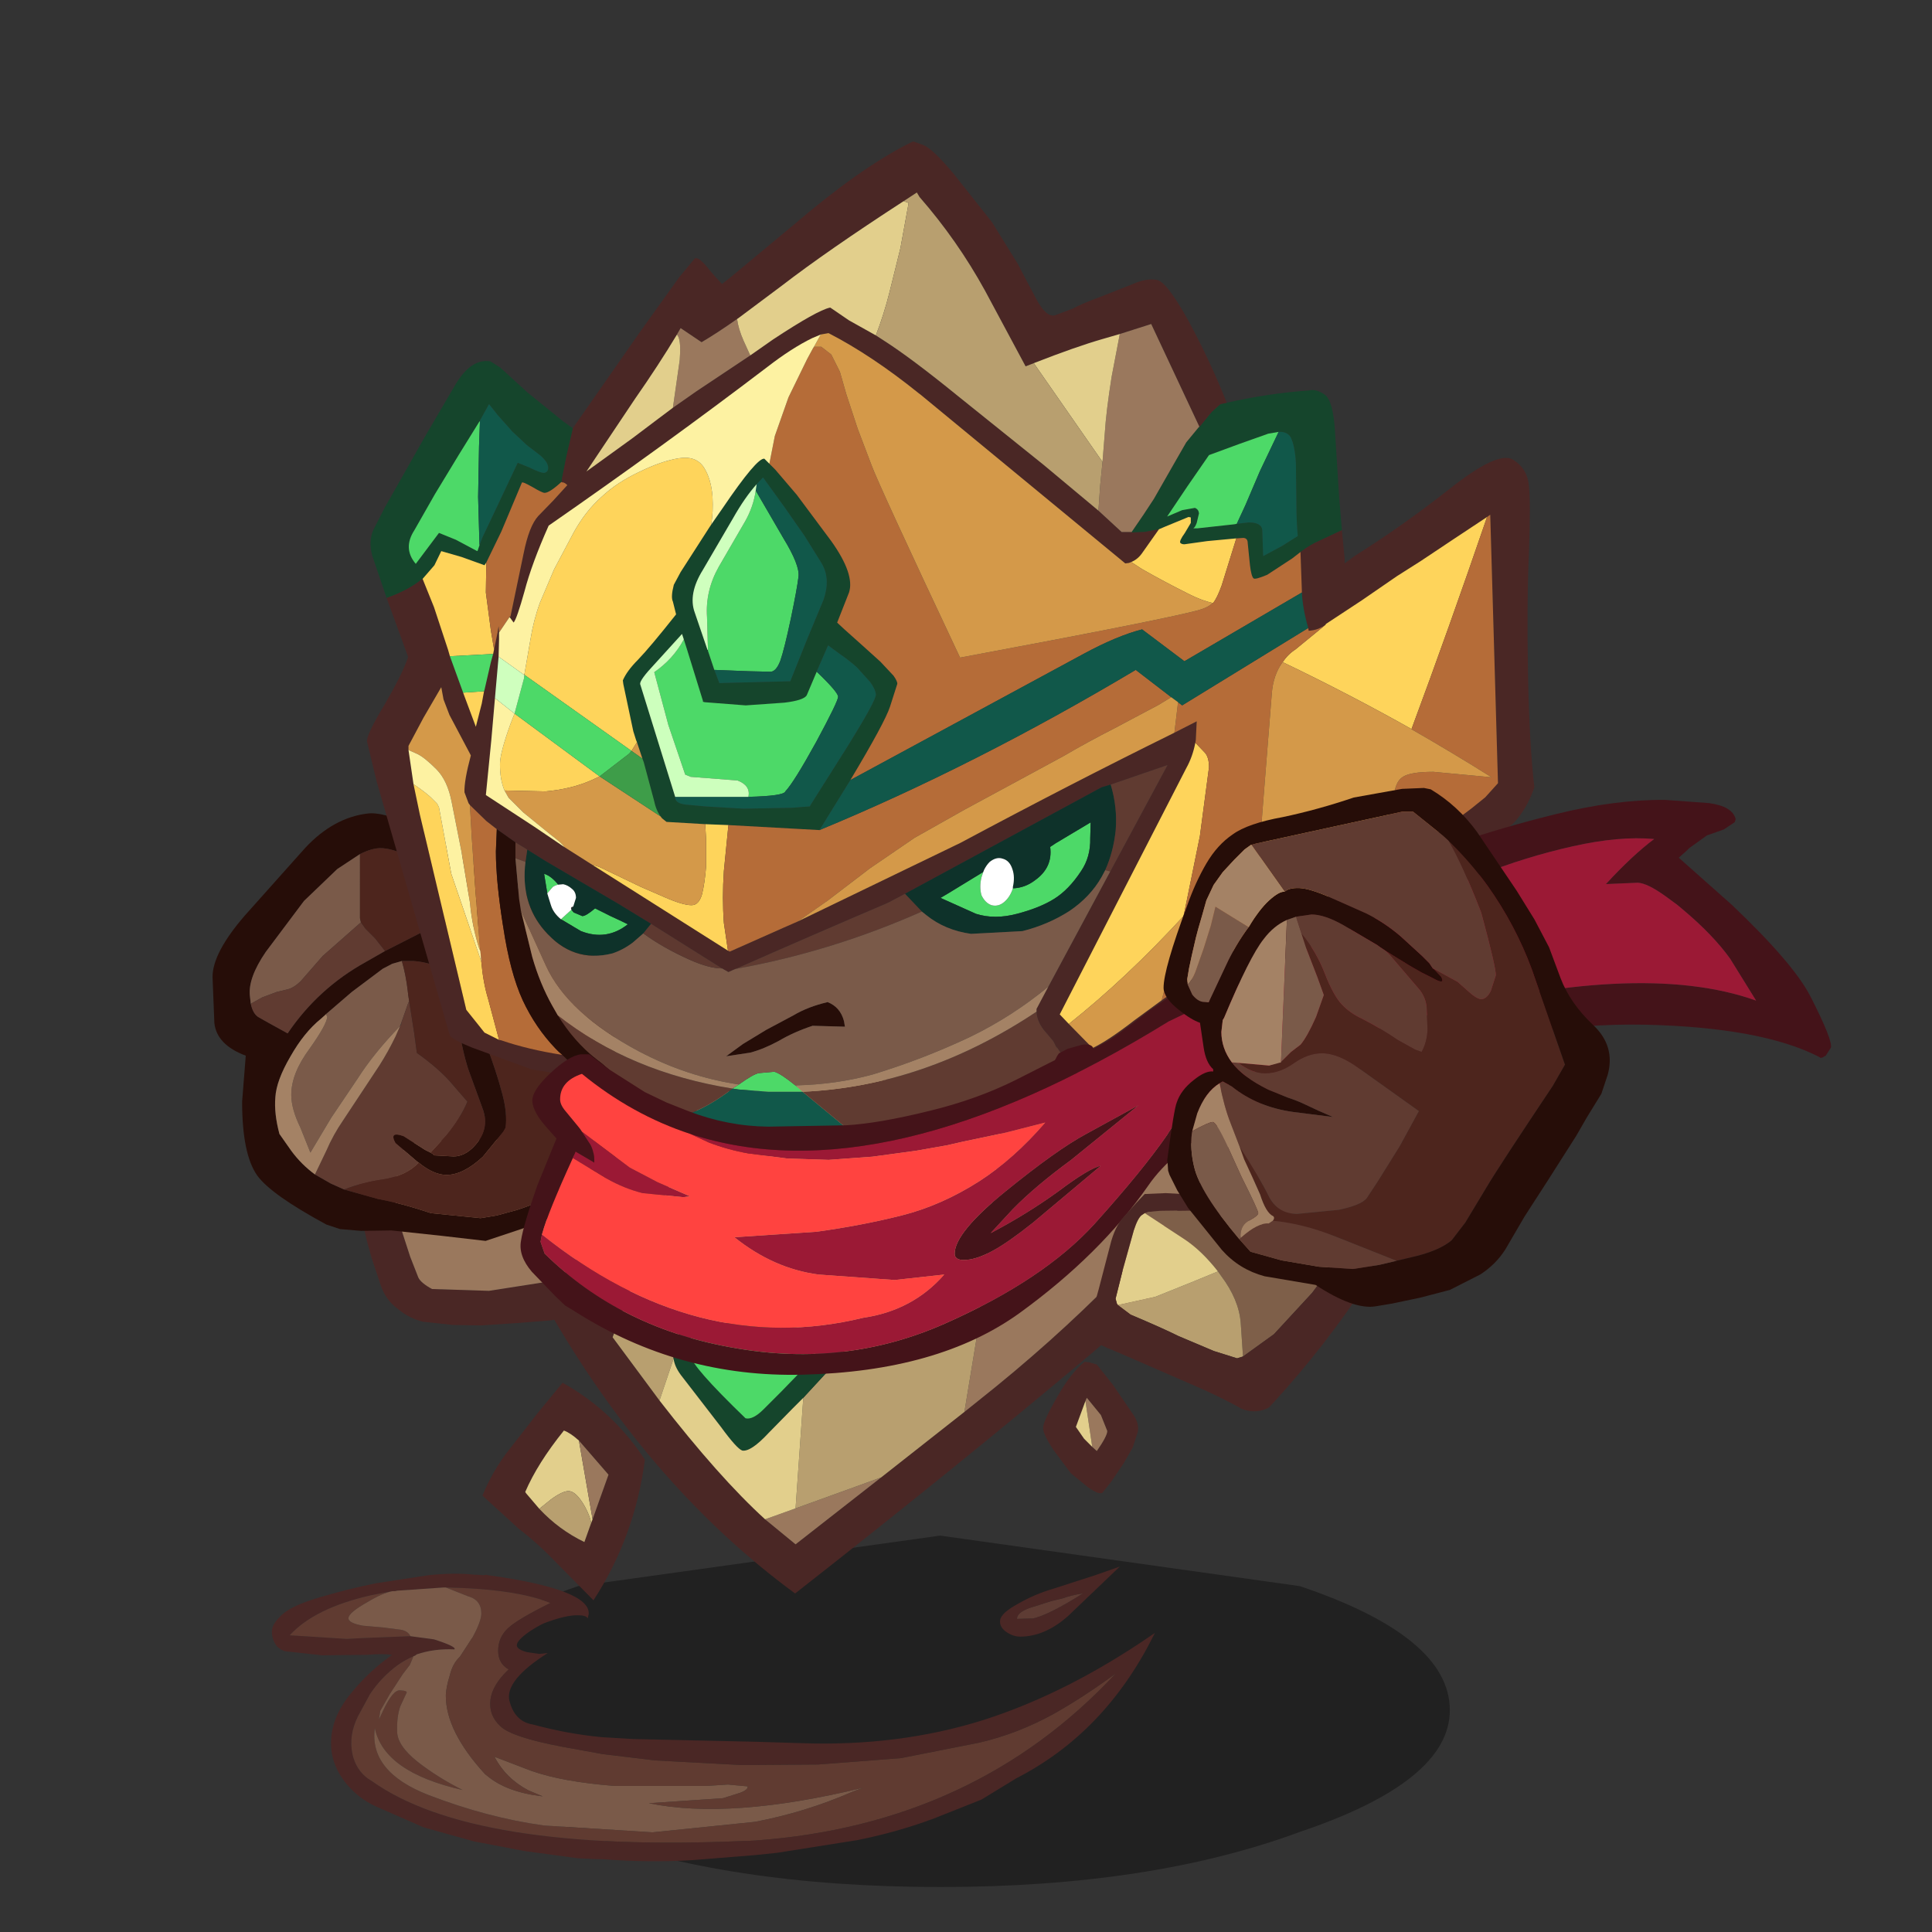 <svg xmlns:ffdec="https://www.free-decompiler.com/flash" xmlns:xlink="http://www.w3.org/1999/xlink" ffdec:objectType="frame" height="90" width="90" xmlns="http://www.w3.org/2000/svg"><rect width="100%" height="100%" fill="#333333" stroke="none"/><use ffdec:characterId="28" height="81.65" transform="translate(5.3 6.6)" width="80.05" xlink:href="#a"/><defs><g id="a" transform="translate(-5.3 -6.6)"><use ffdec:characterId="1" height="7.65" transform="matrix(1.136 0 0 2.14 19.997 71.534)" width="41.85" xlink:href="#b"/><use ffdec:characterId="3" height="23.1" transform="translate(16.67 51.949) scale(.424)" width="29.65" xlink:href="#c"/><use ffdec:characterId="5" height="47.05" transform="translate(9.901 37.878) scale(.424)" width="44.35" xlink:href="#d"/><use ffdec:characterId="10" height="39.4" transform="translate(22.474 60.895) scale(.424)" width="72.05" xlink:href="#e"/><use ffdec:characterId="13" height="32.4" transform="translate(12.67 72.976) scale(.424)" width="97" xlink:href="#f"/><use ffdec:characterId="15" height="63.4" transform="translate(25.74 47.349) scale(.424)" width="79.75" xlink:href="#g"/><use ffdec:characterId="21" height="111.55" transform="translate(17.1 6.593) scale(.424)" width="128.25" xlink:href="#h"/><use ffdec:characterId="23" height="63.15" transform="translate(24.248 37.262) scale(.424)" width="144" xlink:href="#i"/><use ffdec:characterId="25" height="23.95" transform="translate(50.844 55.58) scale(.424)" width="30.9" xlink:href="#j"/><use ffdec:characterId="27" height="57" transform="translate(54.204 36.706) scale(.424)" width="49" xlink:href="#k"/></g><g id="n" fill-rule="evenodd"><path d="m6.3-11.5 2.15.15 2.6.25q1.4.1 2.2.85l1 2.3.3 1.6.3 4.3-.05.75v.2l-.25 3.5-.5 3.1L13 8.25Q11.95 10 9.85 10.4l-3.5.6-3.8.3-3.8.25-3.1-.05-3.25-.35q-1.55-.35-2.85-1.45-1.3-.95-1.85-2.6l-1-3-.55-2-.45-2-.3-2.2-.2-2.2.2-3.35q.15-.95.7-1.65l1.4-1.2q1.7-.85 3.55-.7l2.8-.05 2.75-.05 2.8-.1.75-.1 4.4-.05 1.75.05m4.95 7.25q.5-5.25-8.45-4.7l-9.45.25q-3.5-.35-3.9 3.05-.4 3.4.3 5.95l1.2 3.7.9 2.3q.3.6 1.5 1.25l6.25.2L6.35 6.7q1.8-.6 3-2.65t1.55-4.8l.3-2.95.05-.55" fill="#4a2725" transform="translate(14.8 11.55)"/><path d="m11.25-4.25-.05.55-.3 2.95Q10.55 2 9.35 4.05q-1.2 2.05-3 2.65L-.4 7.75l-6.25-.2q-1.2-.65-1.5-1.25l-.9-2.3-1.2-3.7q-.7-2.55-.3-5.95.4-3.4 3.9-3.05l9.45-.25q8.95-.55 8.45 4.7" fill="#9a785d" transform="translate(14.8 11.55)"/></g><g id="o" fill-rule="evenodd"><path d="m-7.7 17.85 3.75 1.05q2.5.45 5.8 1.55L7.3 21l1.8-.3 2.2-.6q2.95-.95 3.95-1.9l4.35-2.85q.8-10.85-.55-16.2-1.3-4.95-3.2-7.75l-.8-1.4q-3.65-1.55-7.8-.95l-1.2.3.4 4.65.4 3.95q.35 2.1 1 3.8Q9.05 4.9 9.7 7.4q.55 2.1.35 3.65l-.25.45-2.25 2.75q-2.15 2-4 2-1.4 0-3.05-1.35l-.15-.1-2.4-2.05q-.75-1.35.9-.75l2.35 1.5.6.3.25.15.15.15 1.8.1q1.25.15 2.35-.85 2.1-2 1.15-4.45L5.95 4.65Q5.25 2.45 4.9-.1l-.35-4.6Q4.5-5.75 3.5-6.2 1.85-7.1-.05-7.25h-1.3l-1.05.3-1.05.55-3.4 2.55L-9.7-1.4l-.1.1-.45.4Q-12.1.6-13.6 3.25q-1.55 2.65-1.65 4.5-.15 1.75.45 4l1.3 1.85q1.1 1.5 2.6 2.6l1.75 1 1.45.65M13.75-14.1q1.5.75 2.75 2 2.6 2.7 4.1 6.45 1.5 3.75 1.55 9.8l.05 8.15v.7l-.15 2.75-5.4 4.6-4.9 1.85-3.9 1.3-4.75-.55-5.6-.6-3.3.05-2.35-.2-1.5-.5q-6.1-3.3-7.6-5.4-1.65-2.35-1.65-8.1l.4-5.05q-3.2-1.2-3.45-3.6l-.2-5.05q0-2.65 3.55-6.75l6.65-7.45q3.1-3.3 6.8-3.75Q-1.8-23.9 7-17.65l.2.1q1.9 1.45 4.25 2.35l2.3 1.1M-3.2-8.35l5.5-2.8Q4.4-12.1 4.25-14q-.15-1.75-.55-2.15l-.05-.05q-4.95-3.45-7.35-3.45-.95 0-2.25.65l-2.5 1.65-3.65 3.5-4.2 5.6q-1.95 2.85-1.75 4.8l.1.9q.25 1.15.9 1.5.6.35 3.15 1.75 3.35-4.95 8.6-7.85l2.1-1.2m8.6-6.6.35 2 2.15.15-2.5-2.15" fill="#260d08" transform="translate(22.15 23.5)"/><path d="m-9.7-1.4 2.85-2.45 3.4-2.55 1.05-.55 1.05-.3q.45 1.55.65 3.3l.05.45.1.65-.15.35-.7 2-.1.25-.05.15q-2.9 3-4.65 5.75l-2.9 4.3-2.3 3.85-1.1-2.75q-1-2.05-1-3.6 0-2.35 2-5.05 1.95-2.75 1.95-3.55l-.15-.25m-8.25-1.15-.1-.9q-.2-1.95 1.75-4.8l4.2-5.6 3.65-3.5 2.5-1.65v7.05l.1.45-4.2 3.7-2.4 2.75q-.7.7-1.4.9l-1.25.3-1.6.6-1.25.7" fill="#7a5a49" transform="translate(22.15 23.5)"/><path d="m-7.7 17.85-1.45-.65-1.75-1 1.25-2.6q.75-1.75 1.85-3.35l2.05-3.1L-3.8 4.2q.95-1.5 1.75-3.15l.5-1.15q.15-.15.15-.4l.7-2 .15-.35L0 .65l.3 2.2q2.25 1.6 3.6 3.1L5.85 8.2q-.75 1.8-2.3 3.7L1.8 13.8l-.6-.3-2.35-1.5q-1.65-.6-.9.75l2.4 2.05.15.1q-1.35 1.45-3.95 1.85-2.15.3-4.25 1.1m4.5-26.2-2.1 1.2q-5.25 2.9-8.6 7.85-2.55-1.4-3.15-1.75-.65-.35-.9-1.5l1.25-.7 1.6-.6 1.25-.3q.7-.2 1.4-.9l2.4-2.75 4.2-3.7.5.7 1.05 1.05 1.1 1.4" fill="#603b31" transform="translate(22.15 23.5)"/><path d="M-10.9 16.2q-1.5-1.1-2.6-2.6l-1.3-1.85q-.6-2.25-.45-4 .1-1.85 1.65-4.5Q-12.1.6-10.25-.9l.45-.4.1-.1.15.25q0 .8-1.95 3.55-2 2.7-2 5.05 0 1.55 1 3.6l1.1 2.75 2.3-3.85 2.9-4.3Q-4.45 2.9-1.55-.1l-.5 1.15Q-2.85 2.7-3.8 4.2l-1.95 2.95-2.05 3.1q-1.1 1.6-1.85 3.35l-1.25 2.6" fill="#a48265" transform="translate(22.15 23.5)"/><path d="M.5 14.9q1.65 1.35 3.05 1.35 1.85 0 4-2L9.8 11.5l.25-.45q.2-1.55-.35-3.65-.65-2.5-1.85-5.65-.65-1.7-1-3.8L6.45-6l-.4-4.65 1.2-.3q4.15-.6 7.8.95l.8 1.4q1.9 2.8 3.2 7.75 1.35 5.35.55 16.2l-4.35 2.85q-1 .95-3.95 1.9l-2.2.6-1.8.3-5.45-.55q-3.3-1.1-5.8-1.55l-3.75-1.05q2.1-.8 4.25-1.1 2.6-.4 3.95-1.85M-1.35-7.25h1.3q1.9.15 3.55 1.05 1 .45 1.05 1.5L4.9-.1q.35 2.55 1.05 4.75L7.5 8.9q.95 2.45-1.15 4.45-1.1 1-2.35.85l-1.8-.1-.15-.15-.25-.15 1.75-1.9Q5.1 10 5.85 8.2L3.9 5.95Q2.55 4.45.3 2.85L0 .65l-.55-3.5-.1-.65-.05-.45q-.2-1.75-.65-3.3M-5.95-19q1.3-.65 2.25-.65 2.4 0 7.35 3.45l.05.05q.4.4.55 2.15.15 1.9-1.95 2.85l-5.5 2.8-1.1-1.4-1.05-1.05-.5-.7-.1-.45V-19M5.4-14.95l2.5 2.15-2.15-.15-.35-2" fill="#4d251d" transform="translate(22.15 23.5)"/></g><g id="e" transform="translate(36 19.1)"><use ffdec:characterId="7" height="14.45" transform="translate(25.6 -13.1)" width="10.45" xlink:href="#l"/><use ffdec:characterId="9" height="23.9" transform="translate(-36 -10.8)" width="17.85" xlink:href="#m"/></g><g id="p" fill-rule="evenodd"><path d="M2.45-4.75 4.6-1.6q.8 1.1.6 2.05l-.55 1.7-1 1.75-1.35 2-1 1.25q-.4.2-1.55-.6L-2.15 5l-1.9-2.55Q-5.25.65-5.2-.05q.05-.75 1.55-3.35 1.5-2.65 3-3.85l.5.05.85.25 1.75 2.2M.2 2.1l.5.45Q1.85.9 1.85.35l-.7-1.75L-.4-3.3l-.15.35L-1.6-.1l.9 1.3.9.9" fill="#4a2725" transform="translate(5.2 7.25)"/><path d="m-.55-2.95.15-.35 1.55 1.9.7 1.75Q1.85.9.7 2.55L.2 2.1l-.75-5.05" fill="#9a785d" transform="translate(5.2 7.25)"/><path d="M-.55-2.95.2 2.1l-.9-.9-.9-1.3 1.05-2.85" fill="#e2cf8c" transform="translate(5.2 7.25)"/></g><g id="q" fill-rule="evenodd"><path d="M1.65-5.6Q.7-6.45 0-6.7-2.9-3.1-4.25.05l.1.15 1.45 1.7q2.15 2.3 4.95 3.65L3 3.45l.15-.4 1.75-4.9L1.65-5.6m1.6 17.55L-.9 7.75q-1.9-2-4.05-3.65l-4-3.65q1.1-2.65 2.7-4.75l3.35-4.3 2.75-3.35Q5.35-8.9 8.9-3.5 7.8 4.95 3.25 11.95" fill="#4a2725" transform="translate(8.95 11.95)"/><path d="M-2.7 1.9-4.15.2l-.1-.15Q-2.9-3.1 0-6.7q.7.25 1.65 1.1l1.5 8.65-.15.4q-.15-.8-.7-1.8Q1.35-.05.5-.05q-.65 0-1.9.9L-2.7 1.9" fill="#e2cf8c" transform="translate(8.95 11.95)"/><path d="M3.15 3.05 1.65-5.6 4.9-1.85l-1.75 4.9" fill="#9a785d" transform="translate(8.95 11.95)"/><path d="M-2.7 1.9-1.4.85q1.25-.9 1.9-.9.85 0 1.8 1.7.55 1 .7 1.8l-.75 2.1Q-.55 4.2-2.7 1.9" fill="#b89f6f" transform="translate(8.95 11.95)"/></g><g id="s" fill-rule="evenodd"><path d="m86.85 3.5-1.25.3-2.35.75q-1.4.5-1.4 1.2l1.75-.05q1.7-.35 5.5-2.75-1.3.2-2.25.55M97 7.3l-.1.2q-5.35 10.75-15.1 15.75l-3.85 2.35-4.4 1.75-.75.3q-4 1.5-8.45 2.4l-8.85 1.4-2.4.25-6.85.55q-4.75.3-9.95-.1h-.5l-2.2-.1-5.9-.8-5.5-1.05-5.55-1.55-5.25-2.3q-1.85-.85-3.2-2.45-1.85-2.25-1.7-4.85.1-2.6 2.2-5.15 2-2.45 4.5-4.2-1.1-.15-2.75 0l-4.95.05-4.1-.45Q.6 9 .3 8.4-.05 7.75 0 7q.05-.75 1.15-1.75 1.1-1 4.2-1.9 3.05-.9 6-1.5l5.85-.9q2.9-.3 5.1-.05h.2l.75.05.25-.05.25.05Q34.95 2.5 34.8 5.2l-.1.45h-.05q-.15-.3-1.1-.3-1.3 0-3.45.8-.5.15-1.75.95-1.45 1-1.45 1.55 0 .45 1.1.75l1.35.2.95-.1q-4.8 3.05-4.2 5.3.6 2.25 2.55 2.55 3.85 1.05 7.65 1.4l3.35.2 13.45.3 4.95.15q10.8.4 20.15-2.55 9.2-2.95 18.5-9.35l.3-.2m-9.55-1.85Q84.9 7.7 82.2 7.7q-.75 0-1.5-.5-.8-.55-.7-1.3.1-.8 1.95-1.8 1.8-1.05 3.85-1.65l4.65-1.5 2.7-.95-5.7 5.45m-71.9 4.4q-.9.4-1.7.95-1.85 1.35-3.1 3.25l-1.3 2.4q-1.05 2.1-.6 4.2.4 1.7 1.7 2.65l.4.25q11.05 7.9 40.85 6.6h.3l1-.05q24.15-1.75 39.6-18.35-3.55 2.6-6.75 4.4-3.95 2.2-8.25 3.2l-8.6 1.7-9.1.7-6.9.05h-1.65l-9.35-.5-5.8-.7-4.4-.8q-5.55-1.05-6.8-2.25-1.3-1.2-1.1-2.9.2-1.65 2-3.35-1.15-.65-1.15-2.05 0-1.45 1.05-2.45 1.05-1 4.7-2.8-3.85-1.55-11.5-1.7h-.25l-5.1.35-.2.05h-.3l-2.35.45q-6.2 1.4-8.95 4.4l6.25.4 1.9-.1 5.1-.2 2.6.35q2.5.8 2.25 1.1-2.25-.1-4.15.55l-.2.15-.15.05" fill="#4a2725"/><path d="M86.85 3.5q.95-.35 2.25-.55-3.8 2.4-5.5 2.75l-1.75.05q0-.7 1.4-1.2l2.35-.75 1.25-.3" fill="#5e3c34"/><path d="M19.1 2.3q7.65.15 11.5 1.7-3.65 1.8-4.7 2.8-1.05 1-1.05 2.45 0 1.4 1.15 2.05-1.8 1.7-2 3.35-.2 1.7 1.1 2.9 1.25 1.2 6.8 2.25l4.4.8 5.8.7 9.35.5h1.65l6.9-.05 9.1-.7 8.6-1.7q4.3-1 8.25-3.2 3.2-1.8 6.75-4.4-15.45 16.6-39.6 18.35l-1 .05h-.3q-29.8 1.3-40.85-6.6l-.4-.25q-1.3-.95-1.7-2.65-.45-2.1.6-4.2l1.3-2.4q1.25-1.9 3.1-3.25.8-.55 1.7-.95l-.4.95-.8 1.05-1.4 2.15-1.05 1.85-.15.95.45-.95q1.1-2.35 1.9-2.25.9.05.65.35l-.65 1.4q-.4 1.15-.35 2.75 0 1.55 2.25 3.35 2.25 1.75 4.95 3.1-8.65-1.95-9.65-6.8-.65 4.8 5.9 7.35 6.5 2.5 12.7 3.35l11.9.75 11.25-1.15q5.55-1.05 10.7-3.3l1.2-.45Q50.3 27.85 41.4 26l8.15-.55 1.9-.6q.9-.35.8-.7l-2.15-.2-2.35.15H37.6q-5.7-.45-9.1-1.65l-4.05-1.55q1.25 2.4 3.75 3.7l1.55.65q-3.95-.45-6.1-2.25l-.25-.2q-4.3-4.7-4.3-8.6 0-.85.45-2.3.3-1.25 1.1-2l1.4-2.15Q23 6 23 5.15q0-1.5-1.5-1.9l-2.4-.95m-3.9 5.35-5.1.2-1.9.1-6.25-.4q2.75-3 8.95-4.4l2.35-.45q-1.1.2-2.75 1.2-2.05 1.15-2.1 1.75-.05.55 1.6.85l2.25.2 1.95.25q.75.15 1 .7" fill="#603b31"/><path d="m15.55 9.85.15-.05.2-.15q1.9-.65 4.15-.55.25-.3-2.25-1.1l-2.6-.35q-.25-.55-1-.7l-1.95-.25L10 6.5q-1.65-.3-1.6-.85.05-.6 2.1-1.75 1.65-1 2.75-1.2h.3l.2-.05 5.1-.35h.25l2.4.95q1.5.4 1.5 1.9 0 .85-.95 2.6l-1.4 2.15q-.8.75-1.1 2-.45 1.45-.45 2.3 0 3.9 4.3 8.6l.25.2q2.15 1.8 6.1 2.25l-1.55-.65q-2.5-1.3-3.75-3.7l4.05 1.55q3.4 1.2 9.1 1.65h10.15l2.35-.15 2.15.2q.1.35-.8.7l-1.9.6-8.15.55q8.9 1.85 23.55-1.7l-1.2.45q-5.15 2.25-10.7 3.3L41.8 29.2l-11.9-.75q-6.2-.85-12.7-3.35-6.55-2.55-5.9-7.35 1 4.85 9.65 6.8-2.7-1.35-4.95-3.1-2.25-1.8-2.25-3.35-.05-1.6.35-2.75l.65-1.4q.25-.3-.65-.35-.8-.1-1.9 2.25l-.45.95.15-.95L12.95 14l1.4-2.15.8-1.05.4-.95" fill="#7a5a49"/></g><g id="t" fill-rule="evenodd"><path d="m5.4 11.75 1.5-1.2q16.3-12.9 27.65-28.1l-6.65-12.1q1.9-.9 3.85-2.05l8.15 13.65Q33.65-6.7 19.1 5.55 4.55 17.8-13.2 31.7-28.8 20.25-39.85 1.3l11.05-24.95 1.35.25 4.15.05-9.95 26.9 5.15 6.95q6.55 8.45 11.6 13.05l3.35 2.75 9.4-7.35 9.15-7.2" fill="#4a2725" transform="translate(39.85 31.7)"/><path d="m10.25-26.7 10.35-.85q3.7-.55 7.3-2.1l6.65 12.1Q23.2-2.35 6.9 10.55l-1.5 1.2 1.65-10 3.2-28.45m-23.4 49.05 9.4-3.4-9.4 7.35-3.35-2.75 3.35-1.2" fill="#9a785d" transform="translate(39.85 31.7)"/><path d="M10.25-26.7 7.05 1.75l-1.65 10-9.15 7.2-9.4 3.4.85-12.15 3.6-3.9q1.25-1.65 1.25-3.05 0-.6-1.2-.6l-4.25-.15-5.9-.5h-6.85l-.95 3.5.05.4-1.55 4.6-5.15-6.95 9.95-26.9h.9l16.1-1.05q10.3-1.05 14.65-2l1.9-.3" fill="#b89f6f" transform="translate(39.85 31.7)"/><path d="m-26.55 5.9-.05-.4.95-3.5h6.85l5.9.5 4.25.15q1.2 0 1.2.6 0 1.4-1.25 3.05l-3.6 3.9-1.15 1.15-2.65 2.7q-1.95 2.1-2.9 1.95-.6-.2-2.35-2.6l-2.7-3.5-1.7-2.2q-.7-.95-.8-1.8m12.15-2.35-4.1-.35-4.55-.1q-1.65-.2-1.6.6v1.9q0 1.05 6 6.85.8.2 2-1l1.9-1.9 3.25-3.35q.85-1.15.85-2.1 0-.45-.85-.45l-2.9-.1" fill="#15452c" transform="translate(39.85 31.7)"/><path d="m-14.4 3.55 2.9.1q.85 0 .85.45 0 .95-.85 2.1l-3.25 3.35-1.9 1.9q-1.2 1.2-2 1-6-5.8-6-6.85V3.7q-.05-.8 1.6-.6l4.55.1 4.1.35" fill="#4dd968" transform="translate(39.85 31.7)"/><path d="m-12.3 10.2-.85 12.15-3.35 1.2q-5.05-4.6-11.6-13.05l1.55-4.6q.1.85.8 1.8l1.7 2.2 2.7 3.5Q-19.6 15.8-19 16q.95.15 2.9-1.95l2.65-2.7 1.15-1.15" fill="#e2cf8c" transform="translate(39.85 31.7)"/></g><g id="u" fill-rule="evenodd"><path d="M30.35-27.05Q35-28.1 39.4-28.4q.75-.2 1.7.45t1.15 4.15l.45 7.15.3 3.6-2.45 1.15q-1.05.45-2.1 1.25l-.9.7-2.75 1.8q-1.3.55-1.5.4-.25-.2-.4-1.45l-.25-2.45q0-.5-.45-.55h-.05l-.65.05h-.1l-3.2.3-2.5.35q-.3 0-.45-.15-.15-.2.5-1.1l.65-1.1v-.6l-.25-.05-2.55 1.05-.7.3-1.6.3-1.4.05v-.05l1.3-1.9 1.15-1.75 2.4-4.2 1.15-2 1.4-1.7h.05l1.35-1.65.95-.85.7-.15M-61.95-5.6l-1.6-4.7q-.4-1.6.15-2.8l1.25-2.45 2.1-3.7 2.35-4.15 3.25-5.55q1.75-3 3.9-2.65l1.1.7 2.95 2.7 3.95 3.2 1.05.75v.05l-.05.25-.65 2.8-.5 2.5v.25l-.05.05q-1.3 1.2-1.85 1.2-.25 0-1.35-.65-1.15-.65-1.15-.45l-2.25 5.35L-51-9.5l-.2.3-2.5-.9-2.25-.65-.75 1.55-1.3 1.5h-.05q-1.4 1.2-3.9 2.1m98-18.25-1.15.2-3.1 1.1-3.4 1.25-2.35 3.4-2.25 3.35 1.65-.7 1.4-.25q.4.15.45.6l-.25 1.05q-.2.55-.4.6h.45l4.1-.45.25-.05 1.3-.15q1.4 0 1.5.8l.1 2.9 2.05-1.1 1.75-1.1Q38-14.15 38-16.05l-.05-4.3q-.1-2-.6-2.95-.4-.6-1.3-.55m-62 26.15.55 1.45 7.8-.2 1.8-4.5 1.85-4.45q.8-2.3-.2-4l-1.9-3.05-1.05-1.5-1.15-1.65-2.35-3.25-.7.75q-1.3 1.45-2.6 3.75l-3.3 5.65q-1.65 2.65-.9 4.7l1.4 4.1.05.1.7 2.1m6.05-22.65.65.65 2.35 2.75 3.8 5.1q2.6 3.65 1.95 5.65l-1.3 3.3.1.1.7.65 1.9 1.7L-7.7 1.4l1.45 1.55q.45.65.4.9l-.8 2.5Q-7.2 8.05-11 14.4l-3.4 5.5-10-.55-2.55-.1-4.25-.25-.5-.4-.15-.2q-.5-.65-.75-1.85l-1.1-4.1-.15-.4-.6-1.8-.1-.25-.3-.95-1.1-5.2-.05-.4q.45-1.05 1.65-2.25 1.35-1.4 4.2-5l-.35-1.4q-.25-.5.1-1.85l.75-1.4 3.15-4.9.2-.3 1.25-1.8q3.8-5.6 4.6-5.45l.55.55m-10.35 36.6q-.05.7 1.15.85l2.15.2 4.2.25 5.35-.1 1.25-.1.7-.05.1-.2 4.2-6.65Q-8.15 5.6-8.2 5q-.05-.6-.65-1.4L-10.3 2q-.9-.8-2-1.55l-1.15-.85-1.2 2.75-.05.15-1.1 2.6q-.35.55-2.45.8l-4.25.3-4.5-.35-.2-.05v-.1L-28.95.05l-.35-1.1-.1-.3-.1-.3-3 3.3q-1.65 1.75-1.6 2.2l3.85 12.4m-21.5-27.65.3-.8 1.85-3.9 2.05-4.35 1.25.5q1.3.65 1.7.6.4-.1.4-.55 0-.6-.85-1.35l-1.5-1.15-1.6-1.5-1.6-1.8-.95-1.2-.75 1.35-.25.45-.05.1-2.2 3.55-2.7 4.45-2.25 3.95q-1.3 2 .15 3.7l2.55-3.4 1.85.75 2.35 1.25.05-.05.2-.6" fill="#15452c" transform="translate(64.1 55.75)"/><path d="m43-13.05.3 3.1v.55l1.15-.85q5.05-3.15 10.4-7.35 5.3-4.2 6.95-3.2 1.6 1 1.75 2.9.2 1.85 0 7.4-.25 5.5-.1 13.3.15 7.8.7 12.4-.85 2.45-2.35 4-1.95 1.65-8.6 5.55l-.8.45q-8.1 4.25-21.2 12.3L15 47.4l-.35-.25L13.3 46l-.5-.6-.95-1.4-.2-.3q.15.4-.05 0l-.3-.6-.8-.95q-1-1.1-1.05-2.3v-.3l1.3-2.45 6.8-12.65 6.3-11.7-6.25 2.15-1 .3L-5 26.9l-1.9 1q-8.55 3.65-16.7 7.25l-.25.1-.55.25-.7-.4-3.9-2.45-3.9-2.45-3.6-2.2-8-4.7-2-1.25-.15-.1-1.15-.7-2.05-1.45-1.15-.9-1.8-1.75-.15-.2-.45-1.2q-.05-1.25.7-4.05l-.1-.2-2.25-4.25-.65-1.7-.25-1.35-1.95 3.35-1.65 3.1v.45l.55 3.75.7 3.35 5.1 21.45 2 2.5 1.6.8.25.05q2.9 1 6.7 1.6l2.6 2.55-5.95-.95-3.4-1.25-3.15-1.15q-2-.8-2.45-1.3l-8.05-27.95-1.05-4.35q-.15-.65 1.9-4.05 1.9-3.25 2.55-5.1l.05-.2-2.35-6.45q2.5-.9 3.9-2.1h.05l1.25 3.1L-55.2.1l.2.7 1.4 3.85v.15h.05l1.4 3.75.65-2.55.25-1.35.05-.15.7-3.05.25-.9.1-.5.4-1.9v-.05l.1-.6.05.7v.7l-.05 1.95-.3 3.4-.1 1.15-.4 4.6-.6 6.05 5.35 3.5 3.25 2.2 3.15 2 14.85 9.4.2.1 5.85-2.6 1.6-.7L1.1 21.3q12.15-6.5 23.2-11.95l.3-.15 2.45-1.25-.1 2.05-.05.3q-.3 1.55-1 2.8L12 40.15l1 1.05 2.6 2.65q1.7-.8 4.6-3.05l3-2.2 5.1-3.6 5-3.25q2.5-1.5 4.85-2.75l8.8-4.7.2-.1.25-.15q3.9-2.05 8.6-5.6l1.2-.9 1.55-1.25 1.4-1.55-.85-29.5-.35.25-3.7 2.45-3.6 2.4L49.05-8 45.2-5.35l-3.95 2.6-.05.1q-.85.6-1.85.65l-.05-.3q-.6-2.05-.7-3.9v-.25l-.15-4.2q1.05-.8 2.1-1.25L43-13.05m-84.5-11.2 7.4-10.6 4.3-6 1.7-2.05q.45-.25 1.65 1.3l.65.75.7.75.95-.75 6.8-5.65q7.3-6.25 12.7-9l.4-.2.2-.05 1.1.4q1.05.45 3.3 3.15l4.2 5.3 2.85 4.6.75 1.45 1.3 2.45q1.05 1.95 2 1.75l2-.75q1-.55 3.05-1.3l3.55-1.4q1.45-.65 2.6-.45 1.1.15 3.55 4.6 2.35 4.35 4.15 8.9l-.7.15-.95.85-1.35 1.65-5.3-11.3-3.45 1.1-1.9.55q-2.95.85-7.55 2.65l-.9.35-4.45-8.3Q.75-44.9-3.4-49.65l-.3-.5-1.45.95q-8.4 5.45-13.4 9.3l-4.75 3.55-.15.1q-2.2 1.55-3.9 2.55l-2.3-1.55-.35.6-.05.1q-2.05 3.4-4.6 7.05l-5.35 8 5.05-3.65 2.85-2.15 1.6-1.2 2.5-1.75 6-4 2.5-1.75q4.85-3.2 6.25-3.5h.05l2.05 1.4 2.95 1.65.85.55Q-4.3-31.95.8-27.8l9.4 7.55 6.05 5.05 2.55 2.35h1.1v.05l1.4-.05 1.6-.3-1.8 2.55q-.5.75-1.25 1.05l-.25.1-.4.05-22.5-18.55-.2-.15q-5.15-4.15-9.9-6.6l-.85.15-.95.4q-2.25 1.1-4.9 3.15-11.3 8.6-24.05 17.45Q-46-9.4-46.8-6.35-47.65-3.3-48-2.9l-.4-.55.05-.1 1.45-6.95q.6-3 1.6-4.1l1.65-1.7 1.55-1.7q-.35-.35-.6-.3v-.35l.5-2.5.65-2.8.05-.25v-.05" fill="#4a2725" transform="translate(64.1 55.75)"/><path d="m22.9-13.15.7-.3 2.55-1.05.25.05v.6l-.65 1.1q-.65.9-.5 1.1.15.15.45.15l2.5-.35 3.2-.3L29.8-7q-.5 1.4-.95 1.95h-.05Q27.65-5.3 26.25-6 23.35-7.45 21-8.8l-1.15-.75q.75-.3 1.25-1.05l1.8-2.55m18.3 10.5.05-.1 3.95-2.6L49.05-8l2.6-1.65 3.6-2.4 3.7-2.45Q54.7-2.1 50.65 8.8 43.7 4.9 36.5 1.45q.55-.85 1.4-1.4l3.3-2.7M13 41.2l-1-1.05L25.9 13.1q.7-1.25 1-2.8l1.05 1.1q.45.5.45 1.6l-1 7.55-1.65 8.1-.15.7Q19.3 36.2 13 41.2m-37.45-8.05-14.85-9.4q.5.05 1.55.6l3.75 1.8 2.65 1.15q1.95.85 2.9.85.8 0 1.15-1.2.3-1.2.45-3.1V21l-.1-1.75 2.55.1-.5 5.05q-.2 2.95 0 5.7l.45 3.05M-50.15.05l-.1.5L-55 .8l-.2-.7-1.55-4.7L-58-7.7l1.3-1.5.75-1.55 2.25.65 2.5.9.2-.3-.05 3.3.55 4.15.35 2.1m-1.1 4.6L-51.5 6l-.65 2.55-1.4-3.75 2.3-.15m4.45-1.95.65-3.75q.35-2.15 1.05-4.05l1.55-3.65 2.15-4.05q1.3-2.35 3.05-3.9 1.7-1.6 4.15-2.75 2.45-1.2 4.35-1.5 1.9-.3 2.75 1 .8 1.25.95 3.2.1 1.75-.15 3.1l-.2.3-3.15 4.9-.75 1.4q-.35 1.35-.1 1.85l.35 1.4q-2.85 3.6-4.2 5-1.2 1.2-1.65 2.25l.05.4 1.1 5.2.3.95.1.25-.6.95-11.75-8.35V2.7M-49 15.55q-.5-1.15-.5-2.9 0-1.2 1.15-4.4l.45-1.15 9.35 6.9-.85.4q-2.25 1-5.1 1.25l-4.5-.1m-10-.7q1.25.85 1.9 1.45l.7.7.2.4 1.35 7.3 3.3 9.65q.2 2.3.75 4.1l1.2 4.5-1.6-.8-2-2.5-5.1-21.45-.7-3.35" fill="#fed45b" transform="translate(64.1 55.75)"/><path d="M31.4-12.15h.1l.65-.05h.05q.45.05.45.55l.25 2.45q.15 1.25.4 1.45.2.15 1.5-.4l2.75-1.8.9-.7.15 4.2v.25L25.7 1.35l-4.65-3.5q-2.75.7-6.45 2.7L-11 14.4q3.8-6.35 4.35-8.05l.8-2.5q.05-.25-.4-.9L-7.7 1.4-9.75-.45l-1.9-1.7-.7-.65-.1-.1 1.3-3.3q.65-2-1.95-5.65l-3.8-5.1-2.35-2.75-.65-.65.6-3.05 1.5-4.25 2.05-4.2.65-1.2.1-.15h.8l1.1.85.95 1.9.7 2.45 1.25 3.8 1.5 3.95q.8 2.2 9.75 21.2Q23.3-3.2 27.2-4.25q1.1-.3 1.6-.8h.05q.45-.55.95-1.95l1.6-5.15m9.8 9.5L37.9.05q-.85.55-1.4 1.4l-.05.05q-1 1.4-1.15 3.4l-.8 10.05q-.55 6.8-.75 10.85l-.45 5.95-5 3.25-5.1 3.6 2.4-9.25.15-.7 1.65-8.1 1-7.55q0-1.1-.45-1.6l-1.05-1.1.05-.3.1-2.05L24.6 9.2l.4-3.35.45.35L39.3-2.3l.05.3q1-.05 1.85-.65M50.65 8.8q4.05-10.9 8.3-23.3l.35-.25.85 29.5-1.4 1.55-1.55 1.25-1.2.9q-4.7 3.55-8.6 5.6l-.25.15 1.05-5.35.5-2.4q.1-1.85 1-2.4.85-.55 3.35-.55l6.4.6q-4.3-2.7-8.75-5.25l-.05-.05M-16.8 29.95l-1.6.7-5.85 2.6-.2-.1-.45-3.05q-.2-2.75 0-5.7l.5-5.05 10 .55Q2.65 12.85 20.35 2.3l3.9 3-1.4.85-4.9 2.6q-2.85 1.45-5.5 3l-5.35 2.9-5.55 3-5.5 3.1-4.9 3.35-4.65 3.55-3.3 2.3M-49.6-1.8l-.05-.7-.1.6v.05l-.4 1.9-.35-2.1-.55-4.15.05-3.3 1.65-3.4 2.25-5.35q0-.2 1.15.45 1.1.65 1.35.65.55 0 1.85-1.2l.05.05q.25-.05.6.3l-1.55 1.7-1.65 1.7q-1 1.1-1.6 4.1l-1.45 6.95h-.1v.05l-1.15 1.7m-2.05 35-.05-.4-.5-6.3-.4-5.8-.2-3.55 1.8 1.75 1.15.9-.1 2.45q0 3.2.8 8.25.75 5.05 2.15 8.1 1.4 3 3.6 5.3l.35.35.4.35q-3.8-.6-6.7-1.6l-.25-.05-1.2-4.5q-.55-1.8-.75-4.1l-.1-1.15" fill="#b56c38" transform="translate(64.1 55.75)"/><path d="m-50.25.55-.25.9-.7 3.05-.05.15-2.3.15-.05-.15L-55 .8l4.75-.25m81.7-14.3-.25.05-4.1.45h-.45q.2-.05.4-.6l.25-1.05q-.05-.45-.45-.6l-1.4.25-1.65.7 2.25-3.35 2.35-3.4 3.4-1.25 3.1-1.1 1.15-.2-2.05 4.3-1.6 3.75-.95 2.05M-21.4-17.4l3.05 5.25q1.8 2.95 1.65 4.2-.15 1.3-.85 4.65-.7 3.3-1.15 4.6-.5 1.3-1.2 1.2l-2.2-.05-3.85-.15-.7-2.1V.1l-.1-3.6q-.2-2.9 1.3-5.55l2.9-5q.9-1.6 1.15-3.35m-7.9 16.35.35 1.1 1.75 5.65v.1l.2.05 4.5.35 4.25-.3q2.1-.25 2.45-.8l1.1-2.6q2.35 2.25 2.35 2.75t-2.4 4.95q-2.45 4.45-3.4 5.45-.15.5-4.05.6.25-1.25-1.2-1.8l-5.15-.4-.6-.25L-31 8.35l-1.55-5.8q2.1-1.45 3.25-3.6M6.85 26.3q1.35-.05 2.45-.9 1.95-1.4 1.65-3.65l.6-.4 3.85-2.3-.05 1.75q.05 2.05-1 3.6-1.35 2.05-2.95 3.05T7.3 29.1q-2.45.65-4.5 0l-3.9-1.75.85-.5L3.6 24.5l-.2.6q-.25 1.05 0 1.95.4.85 1.1 1.1.75.2 1.4-.35.65-.55.95-1.5m-58.6-37.7-.2.6-.05.05-2.35-1.25-1.85-.75-2.55 3.4q-1.45-1.7-.15-3.7l2.25-3.95 2.7-4.45 2.2-3.55h.05l-.1 2.75-.1 5.55.15 5.3m3.85 18.5 1.05-3.9v-.15l.05-.2 11.75 8.35-.25.3-3.25 2.5-9.35-6.9m24.65 40.75q1.6-1.15 2.2-1.25l1.7-.15q.7.2 2.3 1.5l.35.3.45.4H-20l-3.3-.25-.65-.1.7-.45m-18.4-19.2.25.3.95.4q.4 0 1.4-.85l1.7.85q1.1.5 1.9.9-2.35 1.85-5.15.75l-2.2-1.3 1.15-1.05m-2.65-1.8-.35-2.15q.8.25 1.55 1.2-.3.05-.6.25l-.6.7" fill="#4dd968" transform="translate(64.1 55.75)"/><path d="M36.05-23.85q.9-.05 1.3.55.5.95.6 2.95l.05 4.3q0 1.9.15 3.65l-1.75 1.1-2.05 1.1-.1-2.9q-.1-.8-1.5-.8l-1.3.15.95-2.05 1.6-3.75 2.05-4.3M39.3-2.3 25.45 6.2 25 5.85l-.75-.55-3.9-3Q2.65 12.85-14.4 19.9l3.4-5.5L14.6.55q3.7-2 6.45-2.7l4.65 3.5L38.6-6.2q.1 1.85.7 3.9m-60.6-15.8.7-.75 2.35 3.25 1.15 1.65 1.05 1.5 1.9 3.05q1 1.7.2 4L-15.8-.95l-1.8 4.5-7.8.2-.55-1.45 3.85.15 2.2.05q.7.1 1.2-1.2.45-1.3 1.15-4.6.7-3.35.85-4.65.15-1.25-1.65-4.2l-3.05-5.25.1-.7m6.6 20.6.05-.15 1.2-2.75 1.15.85q1.1.75 2 1.55l1.45 1.6q.6.8.65 1.4.05.6-2.95 5.45l-4.2 6.65-.1.2-.7.05-1.25.1-5.35.1-4.2-.25-2.15-.2q-1.2-.15-1.15-.85h8.05q3.9-.1 4.05-.6.95-1 3.4-5.45 2.4-4.45 2.4-4.95T-14.7 2.5m-37-27.6.25-.45.75-1.35.95 1.2 1.6 1.8 1.6 1.5 1.5 1.15q.85.75.85 1.35 0 .45-.4.55-.4.05-1.7-.6l-1.25-.5-2.05 4.35-1.85 3.9-.3.8-.15-5.3.1-5.55.1-2.75v-.1m22.1 76.45q2.35-.65 5.05-2.6l.6-.45.65.1 3.3.25h3.75l2.9 2.4 2.6 2.15q-11.1.95-16.7-1l-1.4-.55-.75-.3" fill="#11584a" transform="translate(64.1 55.75)"/><path d="M27.35-24.4h-.05l-1.4 1.7-1.15 2-2.4 4.2-1.15 1.75-1.3 1.9h-1.1l-2.55-2.35.2-2.85.25-2.5.25-3.15q.15-2.4.75-6.2l.9-4.7 3.45-1.1 5.3 11.3m-57.85-2.1.75-5.25q.15-1.9-.15-2.55l-.15-.25.05-.1.35-.6 2.3 1.55q1.7-1 3.9-2.55.15 1.1.7 2.35l.75 1.65-6 4-2.5 1.75" fill="#9a785d" transform="translate(64.1 55.75)"/><path d="M36.5 1.45Q43.7 4.9 50.65 8.8l.05.05q4.45 2.55 8.75 5.25l-6.4-.6q-2.5 0-3.35.55-.9.55-1 2.4l-.5 2.4-1.05 5.35-.2.1-8.8 4.7q-2.35 1.25-4.85 2.75l.45-5.95q.2-4.05.75-10.85l.8-10.05q.15-2 1.15-3.4l.05-.05M23.2 38.6l-3 2.2q-2.9 2.25-4.6 3.05L13 41.2q6.3-5 12.6-11.85l-2.4 9.25m1.4-29.4-.3.15Q13.25 14.8 1.1 21.3l-17.9 8.65 3.3-2.3 4.65-3.55 4.9-3.35 5.5-3.1 5.55-3 5.35-2.9q2.65-1.55 5.5-3l4.9-2.6 1.4-.85.75.55-.4 3.35m-63.9 14.55-3.15-2q-.1-.3-1.55-1.4l-2.95-2.4-1.6-1.6-.45-.8 4.5.1q2.85-.25 5.1-1.25l.85-.4 6.7 4.4.15.2.5.4 4.25.25.1 1.75v2.85q-.15 1.9-.45 3.1-.35 1.2-1.15 1.2-.95 0-2.9-.85L-34 26.15l-3.75-1.8q-1.05-.55-1.55-.6m59.15-33.3L21-8.8q2.35 1.35 5.25 2.8 1.4.7 2.55.95-.5.5-1.6.8Q23.3-3.2 1.05.95q-8.95-19-9.75-21.2l-1.5-3.95-1.25-3.8-.7-2.45-.95-1.9-1.1-.85h-.8l.75-1.35.85-.15q4.75 2.45 9.9 6.6l.2.15L19.2-9.4l.4-.05.25-.1m-54.3 19.8.6 1.8-1.2-.85.6-.95m-25.1.85v-.45l1.65-3.1 1.95-3.35.25 1.35.65 1.7 2.25 4.25.1.2q-.75 2.8-.7 4.05l.45 1.2.15.2.2 3.55.4 5.8.5 6.3.05.4-.15-.35q-.75-2.35-1-5l-.95-5.7-1.05-5.3q-.45-2.4-1.7-3.65t-2.05-1.65l-1-.45" fill="#d49949" transform="translate(64.1 55.75)"/><path d="m-30.05-34.55.15.25q.3.65.15 2.55l-.75 5.25-1.6 1.2-2.85 2.15L-40-19.5l5.35-8q2.55-3.65 4.6-7.05m8.05 2.3-.75-1.65q-.55-1.25-.7-2.35l.15-.1 4.75-3.55q5-3.85 13.4-9.3l.55.2-.9 4.95-1.2 4.85q-.6 2.4-1.5 4.75l-2.95-1.65-2.05-1.4h-.05q-1.4.3-6.25 3.5l-2.5 1.75m31.15.85q4.6-1.8 7.55-2.65l1.9-.55-.9 4.7q-.6 3.8-.75 6.2l-.25 3.15L9.15-31.4" fill="#e2cf8c" transform="translate(64.1 55.75)"/><path d="m-5.15-49.2 1.45-.95.3.5q4.15 4.75 7.2 10.3l4.45 8.3.9-.35 7.55 10.85-.25 2.5-.2 2.85-6.05-5.05L.8-27.8q-5.1-4.15-8.15-6.1l-.85-.55q.9-2.35 1.5-4.75l1.2-4.85.9-4.95-.55-.2" fill="#b89f6f" transform="translate(64.1 55.75)"/><path d="m-42.45 21.75-3.25-2.2-5.35-3.5.6-6.05.4-4.6 2.15 1.7-.45 1.15q-1.15 3.2-1.15 4.4 0 1.75.5 2.9l.45.8 1.6 1.6 2.95 2.4q1.45 1.1 1.55 1.4m-7.2-20.9.05-1.95v-.7l1.15-1.7.05.05.4.55q.35-.4 1.2-3.45.8-3.05 2.65-7.2Q-31.4-22.4-20.1-31q2.65-2.05 4.9-3.15l.95-.4-.75 1.35-.1.15-.65 1.2-2.05 4.2-1.5 4.25-.6 3.05-.55-.55q-.8-.15-4.6 5.45l-1.25 1.8q.25-1.35.15-3.1-.15-1.95-.95-3.2-.85-1.3-2.75-1-1.9.3-4.35 1.5-2.45 1.15-4.15 2.75-1.75 1.55-3.05 3.9l-2.15 4.05-1.55 3.65q-.7 1.9-1.05 4.05l-.65 3.75-.05.15-2.8-2m-9.9 10.25 1 .45q.8.4 2.05 1.65 1.25 1.25 1.7 3.65l1.05 5.3.95 5.7q.25 2.65 1 5l.15.35.1 1.15-3.3-9.65-1.35-7.3-.2-.4-.7-.7q-.65-.6-1.9-1.45l-.55-3.75" fill="#fdf2a2" transform="translate(64.1 55.75)"/><path d="m3.6 24.5-3.85 2.35-.85.5 3.9 1.75q2.05.65 4.5 0 2.5-.65 4.1-1.65 1.6-1 2.95-3.05 1.05-1.55 1-3.6l.05-1.75-3.85 2.3-.6.4q.3 2.25-1.65 3.65-1.1.85-2.45.9v-.15q.25-1.1-.05-1.95-.3-.95-1.05-1.15-.7-.25-1.45.35-.35.35-.6.85l-.1.25M-5 26.9l21.6-11.7 1-.3q.75 2.5.55 5-.25 2.4-1.15 4.4l-.4.75q-1.25 2.2-3.55 3.75Q10.7 30.3 7.9 31l-5.65.3q-2.85-.4-4.9-2.05l-.5-.4L-5 26.9m-41.5-4.85 2 1.25 8 4.7 3.6 2.2-.85 1.05-1.15 1q-1.05.8-2.25 1.2-4.35 1.1-7.45-2.5-2.65-3.05-2.1-7.55l.2-1.35m5.05 6.25.3-.95q0-.65-.45-1-.45-.4-.95-.5l-.55.05q-.75-.95-1.55-1.2l.35 2.15.15.5.25.8q.25.85 1.1 1.55l2.2 1.3q2.8 1.1 5.15-.75-.8-.4-1.9-.9l-1.7-.85q-1 .85-1.4.85l-.95-.4-.25-.3.05-.1.15-.25" fill="#0e322a" transform="translate(64.1 55.75)"/><path d="m17.6 14.9 6.25-2.15-6.3 11.7-.55-.15q.9-2 1.15-4.4.2-2.5-.55-5M9.45 39.85q.05 1.2 1.05 2.3l.8.95.3.6q.2.4.05 0l.2.3.95 1.4q-9.45 6.25-21.3 7.55l-2.25.25-2.6-2.15-2.9-2.4q13.4-.6 25.7-8.8m-57.25-18.6 1.15.7.15.1-.2 1.35-1.1-.4v-1.75m24.2 13.9q8.15-3.6 16.7-7.25l1.9-1 1.85 1.95q-9.9 4.4-20.45 6.3m-6 16.2h-.05q-3.45-1.55-6.35-3.8l-2.3-2-.65-.5q-2.45-1.95-4.2-4.8 7.95 6.25 19.2 8.05l-.6.45q-2.7 1.95-5.05 2.6" fill="#603b31" transform="translate(64.1 55.75)"/><path d="m-50.05 5.4.1-1.15.3-3.4 2.8 2h.05l-.05.2v.15l-1.05 3.9-2.15-1.7m28.75-23.5-.1.7q-.25 1.75-1.15 3.35l-2.9 5q-1.5 2.65-1.3 5.55l.1 3.6h-.05L-28.1-4q-.75-2.05.9-4.7l3.3-5.65q1.3-2.3 2.6-3.75" fill="#cfffbe" transform="translate(64.1 55.75)"/><path d="M14.65 47.15Q7.85 51.7.75 53.6q-8.2 2.1-17.35 2.2-9.2.05-15.65-3.35-4.4-2.3-7.8-5.3l-2.6-2.55-.4-.35-.35-.35q-2.2-2.3-3.6-5.3-1.4-3.05-2.15-8.1-.8-5.05-.8-8.25l.1-2.45 2.05 1.45V23l.4 4.45.2 1.3 1.25 5.1q.85 2.95 2.2 5.35l.6 1.05q1.75 2.85 4.2 4.8l.65.5 2.3 2q2.9 2.25 6.35 3.8h.05l.75.3 1.4.55q5.6 1.95 16.7 1l2.25-.25q11.85-1.3 21.3-7.55l.5.6 1.35 1.15m-39.3-2.4 1.85-1.35 2.55-1.55 3-1.6q1.6-.95 3.75-1.45 1.4.55 1.8 2.1l.1.6-3.55-.1q-2.1.7-3.7 1.65-1.65.9-3.15 1.3l-2.65.4" fill="#260d08" transform="translate(64.1 55.75)"/><path d="m-30.25 16.25-3.85-12.4q-.05-.45 1.6-2.2l3-3.3.1.3.1.3q-1.15 2.15-3.25 3.6l1.55 5.8 1.85 5.45.6.25 5.15.4q1.45.55 1.2 1.8h-8.05" fill="#cdffbd" transform="translate(64.1 55.75)"/><path d="m-33.85 12.05.15.4 1.1 4.1q.25 1.2.75 1.85l-6.7-4.4 3.25-2.5.25-.3 1.2.85" fill="#3e9d49" transform="translate(64.1 55.75)"/><path d="m17.55 24.45-6.8 12.65q-4 3.3-8.65 5.55-5.2 2.45-10.65 4.1-4 1.1-8.5 1.2-1.6-1.3-2.3-1.5l-1.7.15q-.6.1-2.2 1.25-5.7-.85-11-3.65-7.8-4.15-10.2-9.4l-2.75-6.05-.2-1.3-.4-4.45 1.1.4q-.55 4.5 2.1 7.55 3.1 3.6 7.45 2.5 1.2-.4 2.25-1.2l1.15-1q2.1 1.55 5.1 2.9 2.15.95 3.55.95l.7.4.55-.25.25-.1q10.55-1.9 20.45-6.3l.5.4q2.05 1.65 4.9 2.05L7.9 31q2.8-.7 5.15-2.2 2.3-1.55 3.55-3.75l.4-.75.55.15m-42.2 20.3 2.65-.4q1.5-.4 3.15-1.3 1.6-.95 3.7-1.65l3.55.1-.1-.6q-.4-1.55-1.8-2.1-2.15.5-3.75 1.45l-3 1.6-2.55 1.55-1.85 1.35" fill="#7a5a49" transform="translate(64.1 55.75)"/><path d="m-32.9 30.2 3.9 2.45 3.9 2.45q-1.4 0-3.55-.95-3-1.35-5.1-2.9l.85-1.05" fill="#5e3930" transform="translate(64.1 55.75)"/><path d="M6.85 26.3q-.3.95-.95 1.5-.65.55-1.4.35-.7-.25-1.1-1.1-.25-.9 0-1.95l.2-.6.1-.25q.25-.5.6-.85.75-.6 1.45-.35.75.2 1.05 1.15.3.85.05 1.95v.15m-49.95-.4.55-.05q.5.1.95.5.45.35.45 1l-.3.95q-.35.05-.2.35l-1.15 1.05q-.85-.7-1.1-1.55l-.25-.8-.15-.5.6-.7q.3-.2.6-.25" fill="#fff" transform="translate(64.1 55.75)"/><path d="m10.75 37.1-1.3 2.45v.3q-12.3 8.2-25.7 8.8l-.45-.4-.35-.3q4.5-.1 8.5-1.2 5.45-1.65 10.65-4.1 4.65-2.25 8.65-5.55m-57.95-8.35 2.75 6.05q2.4 5.25 10.2 9.4 5.3 2.8 11 3.65l-.7.45q-11.25-1.8-19.2-8.05l-.6-1.05q-1.35-2.4-2.2-5.35l-1.25-5.1" fill="#a48265" transform="translate(64.1 55.75)"/></g><g id="v" fill-rule="evenodd"><path d="m4.9-13.75.35-.2q9.6-5.5 16.95-9.25Q29.65-27 41.8-30q6.5-1.6 11.95-1.55l4.8.35q2.6.35 2.95 1.75v.05l-.1.3-1.2.8-1.85.65-1.95 1.4-.35.35-.8.7 5.8 5.15Q67.8-13.65 69.7-10q2.55 5 2.25 5.7l-.55.85-.35.2-.2.05-.25-.15q-6.3-3.2-18.95-3.5-13.25-.3-31.35 4.9-18.15 5.2-23.35 12.8-5.25 7.55-14.15 14-8.9 6.4-23.8 6.75-13.5.35-24.95-6.9l-1.15-.7-1.05-1-2.6-2.7q-1.5-1.75-1.2-3.4.25-1.7 1.8-6.1l2.1-5.15-1.2-1.35q-1.35-1.55-1.45-2.7-.1-1.15 1.9-3.05 2.1-2 3.45-2.15h.9l2.25 1.7 3.85 2.45 2.4 1.15 2.4.95q4.3 1.65 8.75 1.7l8.55-.15q3.6-.2 9.25-1.6 5.15-1.25 9.45-3.4L-14-2.6l.3-.15.4-.2.1-.15.15-.3.2-.3.95-.5 1.6-.45q1.1-.15 1.25.45l1.2-.65q1-.5 4.95-3.55l6.8-4.7 1-.65M-69.65 16.2l-.15.8.45 1.3q8.45 8.3 21.05 10.4 12.05 2.1 22.9-2.7 10.85-4.8 16.45-10.95 5.35-5.95 8-9.8L-.8 5Q3.05-1.35 26.7-7.65 50.85-14.1 63.75-9.5l-2.85-4.6q-1.9-2.65-5.25-5.45l-.6-.5-1.3-.95q-1.95-1.4-3-1.45l-3.5.15q2.9-3.15 5.3-4.95-3.85-.35-8.95.8-5.15 1.15-10.2 3.15l-11.05 4.5q-5.95 2.45-10.65 4.95-4.75 2.5-9.8 5.35L-.8-7.2Q-32.1 12.1-53.35 5.15q-6.4-2.1-11.9-6.6-2.4.8-2.4 2.8 0 .6.6 1.3l1.4 1.7.4.55.95 1.45q.45.9.4 1.95l-2.05-1.2-.1.25-.2.4v.05q-2.75 6-3.35 8.25l-.05.15m59.8-11.05L-4.1 2l-7.4 6q-3.95 2.9-6.4 5.4l-2.45 2.65q4-2.1 7.45-4.6 3.4-2.55 4.65-2.8l-7.45 6.25q-2.7 2.15-4.35 3.05Q-21.95 19-23.3 19q-1 0-1-.7 0-2.3 5.6-6.85t8.85-6.3" fill="#441319" transform="translate(72 31.55)"/><path d="M-53.35 5.15Q-32.1 12.1-.8-7.2l2.7-1.3q5.05-2.85 9.8-5.35 4.7-2.5 10.65-4.95l11.05-4.5q5.05-2 10.2-3.15 5.1-1.15 8.95-.8-2.4 1.8-5.3 4.95l3.5-.15q1.05.05 3 1.45l1.3.95.6.5q3.35 2.8 5.25 5.45l2.85 4.6q-12.9-4.6-37.05 1.85Q3.05-1.35-.8 5l-.15.25q-2.65 3.85-8 9.8Q-14.55 21.2-25.4 26q-10.85 4.8-22.9 2.7-12.6-2.1-21.05-10.4l-.45-1.3.15-.8q17 13.6 35.3 9.15 5.45-.8 8.9-4.75l-5.45.6-8.35-.6q-4.95-.65-9.25-4.1l9-.6q5.05-.7 9.4-1.8 4.35-1.1 8.5-3.75 3.8-2.45 7.25-6.45l-4.3 1.1-4.75 1-1.75.4-3.4.6-4.8.65-4.8.35-4.55-.15-4.25-.55q-2.25-.4-4.35-1.2l-2.05-.95m-12.9 2.65v-.05l.2-.4.1-.25 2.05 1.2q.05-1.05-.4-1.95l-.95-1.45L-60 8.85l3.05 1.6L-53.4 12l-.7.1-4.5-.45q-2-.5-3.95-1.6l-3.7-2.25m56.4-2.65q-3.25 1.75-8.85 6.3t-5.6 6.85q0 .7 1 .7 1.35 0 3.25-1.05 1.65-.9 4.35-3.05l7.45-6.25q-1.25.25-4.65 2.8-3.45 2.5-7.45 4.6l2.45-2.65q2.45-2.5 6.4-5.4l7.4-6-5.75 3.15" fill="#9b1935" transform="translate(72 31.55)"/><path d="m-69.65 16.2.05-.15q.6-2.25 3.35-8.25l3.7 2.25q1.95 1.1 3.95 1.6l4.5.45.7-.1-3.55-1.55-3.05-1.6-5.25-3.95-.2-.3-.2-.25-1.4-1.7q-.6-.7-.6-1.3 0-2 2.4-2.8 5.5 4.5 11.9 6.6l2.05.95q2.1.8 4.35 1.2l4.25.55 4.55.15 4.8-.35 4.8-.65 3.4-.6 1.75-.4 4.75-1 4.3-1.1q-3.45 4-7.25 6.45-4.15 2.65-8.5 3.75t-9.4 1.8l-9 .6q4.3 3.45 9.25 4.1l8.35.6 5.45-.6q-3.45 3.95-8.9 4.75-18.3 4.45-35.3-9.15" fill="#ff4340" transform="translate(72 31.55)"/></g><g id="w" fill-rule="evenodd"><path d="M-1.55-3.35q-1.8-2.3-3.7-3.55L-9.6-9.75l.45-.15H-9l1.05-.1 4-.05L.6-9.3l4.2 1.2q1.95.5 3.65 1.75l1.15.9 1 1.1.25.6L8.8-1 4.6 3.55 1.2 6 .95 2.3Q.75-.25-1.2-2.85l-.35-.5" fill="#7e5f49" transform="translate(15.45 11.95)"/><path d="m-12.55.35 4.1-.9L-4.1-2.3l2.55-1.05.35.5Q.75-.25.95 2.3L1.2 6l-.65.2L-2 5.4l-3.9-1.65q-1.7-.85-5.25-2.35l-1.4-1.05" fill="#b89f6f" transform="translate(15.45 11.95)"/><path d="M-1.55-3.35-4.1-2.3-8.45-.55l-4.1.9-.1-.15-.15-.55.8-3.2 1.2-4.3q.45-1.4.9-1.7l.3-.2 4.35 2.85q1.9 1.25 3.7 3.55" fill="#e2cf8c" transform="translate(15.45 11.95)"/><path d="m-9.6-9.75-.3.2q-.45.3-.9 1.7l-1.2 4.3-.8 3.2.15.55.1.15 1.4 1.05Q-7.6 2.9-5.9 3.75L-2 5.4l2.55.8.65-.2 3.4-2.45L8.8-1l2.05-2.75-.25-.6-1-1.1-1.15-.9Q6.75-7.6 4.8-8.1L.6-9.3l-4.55-.75-4 .05-1.05.1h-.15l-.45.15m10.7-1.6Q3.95-11 6.65-9.7l4.75 2.65 3.85 2.3q.4 1.25 0 1.95l-.55.85q-4.45 6.75-9.95 12.8l-.7.75-.3.15q-1.3.55-2.7 0-2.35-1.35-6-2.9l-7-3.05q-1.15-.5-1.8-.75l-1.05-.5q-.6-.45-.6-1.3l-.05-.45q-.15-.85.8-4.2l1.25-4.8q.5-2.05 1.5-3.15l1.4-1.55.9-.95 2.3-.1 6.45.35 1.95.25" fill="#4a2725" transform="translate(15.45 11.95)"/></g><g id="x" fill-rule="evenodd"><path d="M6.8-22.7q2.35 2.25 4.3 4.95 3.05 4.3 4.85 9.15L19.6 1.9l-1.35 2.35q-5.95 8.9-7.25 11.1l-2.35 3.9-1.5 1.95Q5.9 22.25 3.4 22.9l-2.3.55-6.8-2.7q-3.55-1.4-6.8-1.7.25-.3.05-.5-.8-.35-1.45-2.4l-.85-1.9-.9-1.95-.5-1.4q2.25 3.5 3.2 5.45.95 1.9 3.1 1.95l4.6-.45q2.4-.5 3.05-1.25l1.25-1.9 2.4-3.85L3.55 7-2.9 2.4Q-5.25.65-7.1.65q-1.55 0-3.1 1.1t-3.15 1.1q-1.45 0-2.95-1.15l3.4.3 1.3-.35.1-.15 1-1 1.05-.8q.75-.9 1.7-3.05l.85-2.4-.7-1.95-1.2-3.1-.55-1.7q1.6 1.9 2.55 4.35.95 2.45 1.9 3.45.9.95 2.2 1.55Q-.65-2.1 1.25-.8L3.15.25l.7.25q.6-1.1.65-2.45L4.4-4.4q-.1-1.05-.75-1.9l-3.3-3.85-.45-.45L2.5-9l1.3.75 1 .5.3.15q1.4.8.9-.15l-.85-.9L7.8-7.2l1.3 1.15q.85.75 1.3.75.6 0 1.05-.9L12-7.9q.05-.8-1.6-6.9-2.1-5.4-3.6-7.9" fill="#4d251d" transform="translate(24.5 28.5)"/><path d="M-14.85-22.25h-.05l-.7.5-1.15 1.15-1.25 1.35-1 1.4-.8 1.7-.45 1.6-.45 1.55-.25.95-.45 1.95-.3 1.4-.2 1.2.05.6.5 1.1q.55.7 1.15.8l.65.05 1.95-4.15q1-2.15 2.4-4.05l.05-.05q1.15-1.95 2.25-2.95 1.1-1 1.7-.95.5-.45 1.65-.4 1.1.05 3.3 1l4.05 1.8q2 1 3.75 2.5l2.35 2.15.8.8.4.6h.05l.85.9q.5.95-.9.15l-.3-.15-1-.5L2.5-9l-2.6-1.6-.6-.4-.35-.25-3.65-2.15q-2.1-1.2-3.55-1.2l-1.7.25-1 .35q-1.45.65-2.55 2.1-1.55 1.95-4.35 8.65L-18-3l-.15 1.3q0 1.8 1.15 3.35 1.25 1.65 4 3l2.1.85q1.2.4 1.9.75l1.5.7 1.6.7-4.35-.55Q-14.2 6.55-17 4.3l-1-.55-.35.2q-1.55.95-2.45 3.3l-.55 1.95-.05.3q-.2 1.7.25 3.6.65 2.85 4.95 7.95l1.25 1.4 3.4.95 4.1.7 3.75.25 2.9-.45 1.9-.45 2.3-.55q2.5-.65 3.75-1.7l1.5-1.95 2.35-3.9q1.3-2.2 7.25-11.1L19.6 1.9 15.95-8.6q-1.8-4.85-4.85-9.15-1.95-2.7-4.3-4.95l-.6-.55-3.3-2.65H1.75l-16.05 3.5-.55.15m3.45-3.05q3.8-.8 7.8-2.15l5.3-.95 2.4-.1.75.15q3 1.8 5.1 4.7l4.35 6.45 1.95 3.15 1.6 3.05 1.25 3.35q1.05 2.8 3.6 5.2Q25.15-.15 24.3 3l-.7 2.1L22 7.7l-1.15 2-3.15 4.95-2.55 3.95-2.1 3.6Q12 23.85 10.3 24.95l-3.35 1.7-3.25.85-3.1.65-1.8.3q-2.4.4-6.6-2.35l-5.6-.95q-2.8-.75-4.7-2.9l-3.7-4.6-1.2-1.95-.85-1.7-.05-.15-.1-.3-.05-.75-.05-.4q.75-5.65 1.05-6.35.45-1.35 1.85-2.45 1.3-1.05 2.15-.95V2.4q-.8-.7-1.05-2.4l-.4-2.7q-1-.35-2.3-1.4-1.7-1.35-1.7-2.45 0-2.05 2.6-9.05.9-2.55 2.1-4.6 1.2-2.05 2.9-3.2 1.65-1.2 5.5-1.9" fill="#260d08" transform="translate(24.5 28.5)"/><path d="m-11.2-17.1-3.65-5.15.55-.15 16.05-3.5H2.9l3.3 2.65.6.55q1.5 2.5 3.6 7.9 1.65 6.1 1.6 6.9l-.55 1.7q-.45.9-1.05.9-.45 0-1.3-.75L7.8-7.2 5.15-8.65v-.05l-.05.05-.4-.6-.8-.8-2.35-2.15Q-.2-13.7-2.2-14.7l-4.05-1.8q-2.2-.95-3.3-1-1.15-.05-1.65.4M1.1 23.45l-1.9.45-2.9.45-3.75-.25-4.1-.7-3.4-.95-1.25-1.4.2-.15q1.85-1.65 3.05-1.55l.45-.3q3.25.3 6.8 1.7l6.8 2.7m-19.45-19.5.35-.2 1 .55q2.8 2.25 6.75 2.8l4.35.55-1.6-.7-1.5-.7q-.7-.35-1.9-.75l-2.1-.85q-2.75-1.35-4-3l.7.05q1.5 1.15 2.95 1.15 1.6 0 3.15-1.1Q-8.65.65-7.1.65q1.85 0 4.2 1.75L3.55 7l-2.1 3.85-2.4 3.85-1.25 1.9q-.65.75-3.05 1.25l-4.6.45q-2.15-.05-3.1-1.95-.95-1.95-3.2-5.45l-1-2.6q-.7-1.8-1.2-4.35m8.4-18.3 1.7-.25q1.45 0 3.55 1.2l3.65 2.15.35.25.6.4.45.45 3.3 3.85q.65.85.75 1.9l.1 2.45Q4.45-.6 3.85.5l-.7-.25L1.25-.8Q-.65-2.1-2.7-3.15-4-3.75-4.9-4.7q-.95-1-1.9-3.45t-2.55-4.35l-.6-1.85" fill="#603b31" transform="translate(24.5 28.5)"/><path d="m-21.85-6.9-.05-.6.2-1.2.3-1.4.45-1.95.25-.95.45-1.55.45-1.6.8-1.7 1-1.4 1.25-1.35 1.15-1.15.7-.5h.05l3.65 5.15q-.6-.05-1.7.95t-2.25 2.95l-3.65-2.25-.5 2.05-.8 2.55-.9 2.55q-.35.9-.85 1.4m.5 16.1.55-1.95q.9-2.35 2.45-3.3.5 2.55 1.2 4.35l1 2.6.5 1.4.9 1.95.85 1.9q.65 2.05 1.45 2.4.2.2-.05.5l-.45.3q-1.2-.1-3.05 1.55l-.05-.15q0-1.25 1-1.75.95-.5.95-.8 0-.3-1.85-4l-1.5-3.3q-1.25-2.7-1.65-2.7-.4 0-2.25 1M-17 1.65Q-18.15.1-18.15-1.7L-18-3l.15-.25q2.8-6.7 4.35-8.65 1.1-1.45 2.55-2.1l-.65 15.65-1.3.35-3.4-.3-.7-.05" fill="#a48265" transform="translate(24.5 28.5)"/><path d="M-21.85-6.9q.5-.5.85-1.4l.9-2.55.8-2.55.5-2.05 3.65 2.25-.05.05q-1.4 1.9-2.4 4.05l-1.95 4.15-.65-.05q-.6-.1-1.15-.8l-.5-1.1m5.65 27.95q-4.3-5.1-4.95-7.95-.45-1.9-.25-3.6l.05-.3q1.85-1 2.25-1 .4 0 1.65 2.7l1.5 3.3q1.85 3.7 1.85 4 0 .3-.95.8-1 .5-1 1.75l.05.15-.2.15M-10.95-14l1-.35.6 1.85.55 1.7 1.2 3.1.7 1.95-.85 2.4Q-8.7-1.2-9.45-.3l-1.05.8-1 1-.1.15.65-15.65" fill="#7a5a49" transform="translate(24.5 28.5)"/></g><use ffdec:characterId="2" height="23.1" width="29.65" xlink:href="#n" id="c"/><use ffdec:characterId="4" height="47.05" width="44.35" xlink:href="#o" id="d"/><use ffdec:characterId="6" height="14.45" width="10.45" xlink:href="#p" id="l"/><use ffdec:characterId="8" height="23.9" width="17.85" xlink:href="#q" id="m"/><use ffdec:characterId="12" height="32.4" width="97" xlink:href="#r" id="f"/><use ffdec:characterId="11" height="32.4" width="97" xlink:href="#s" id="r"/><use ffdec:characterId="14" height="63.4" width="79.75" xlink:href="#t" id="g"/><use ffdec:characterId="16" height="111.55" width="128.25" xlink:href="#u" id="h"/><use ffdec:characterId="22" height="63.15" width="144" xlink:href="#v" id="i"/><use ffdec:characterId="24" height="23.95" width="30.9" xlink:href="#w" id="j"/><use ffdec:characterId="26" height="57" width="49" xlink:href="#x" id="k"/><path d="M-14.15-3.65.7-4.75l14.75 1.1q6.15 1.1 6.15 2.7 0 1.55-6.15 2.65Q9.35 2.9.7 2.9q-8.7 0-14.85-1.2-6.1-1.1-6.1-2.65 0-1.6 6.1-2.7" fill-opacity=".349" fill-rule="evenodd" transform="translate(20.25 4.75)" id="b"/></defs></svg>
